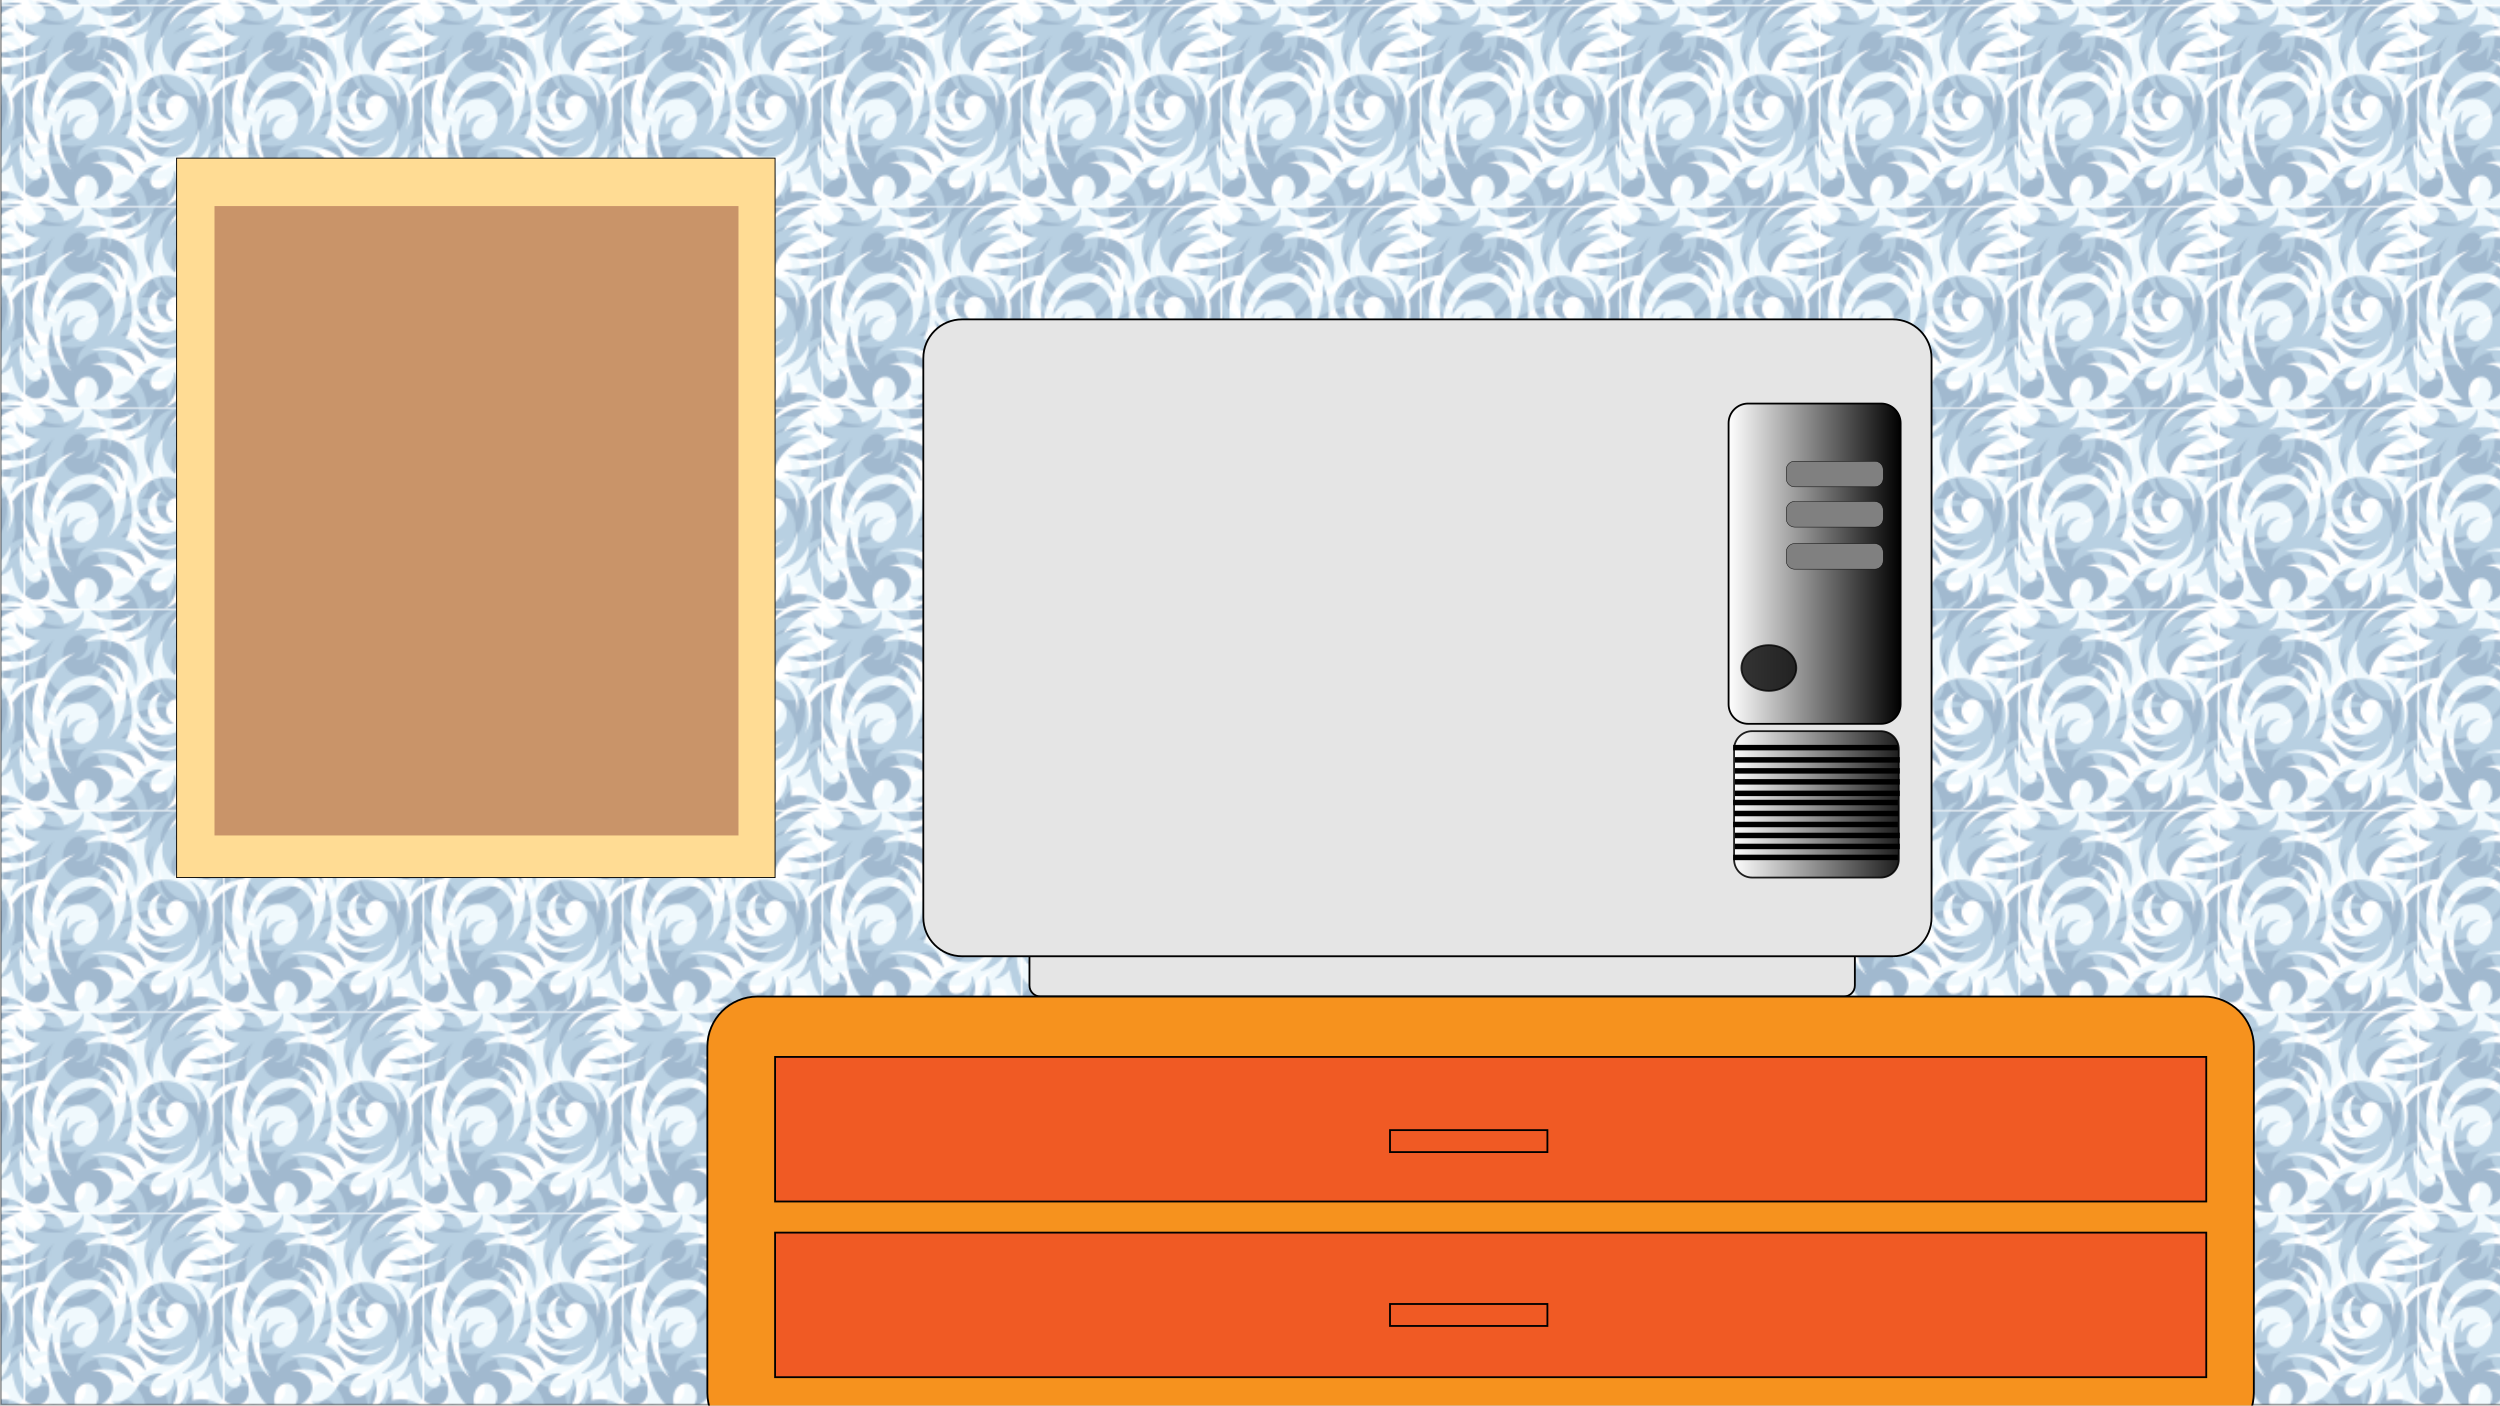 <?xml version="1.0" encoding="UTF-8"?><svg id="Layer_1" xmlns="http://www.w3.org/2000/svg" width="1366" height="768" xmlns:xlink="http://www.w3.org/1999/xlink" viewBox="0 0 1366 768"><defs><style>.cls-1,.cls-2{fill:none;}.cls-3{fill:url(#linear-gradient-2);opacity:.87;}.cls-3,.cls-4,.cls-5,.cls-6,.cls-7,.cls-8,.cls-9,.cls-2,.cls-10,.cls-11,.cls-12{stroke:#000;stroke-miterlimit:10;}.cls-3,.cls-13,.cls-14,.cls-10,.cls-12{isolation:isolate;}.cls-15{fill:#00427e;}.cls-5{fill:#ffdc94;stroke-width:.5px;}.cls-6{fill:gray;stroke-width:.25px;}.cls-13{fill:#a5654e;opacity:.6;}.cls-14{fill:#9cdbf8;opacity:.4;}.cls-7{fill:#f05a24;}.cls-8{fill:#f6921e;}.cls-9{fill:#e5e5e5;}.cls-10{opacity:.78;}.cls-11{fill:url(#linear-gradient);}.cls-12{fill:url(#SVGID_1_);opacity:.37;}</style><pattern id="SVGID_1_" x="0" y="0" width="108.3" height="109.6" patternTransform="translate(-95.2 -107.5) scale(1 -1)" patternUnits="userSpaceOnUse" viewBox="0 0 108.3 109.6"><g><rect class="cls-1" width="108.3" height="109.6"/><g><rect class="cls-1" x="0" width="108.3" height="109.6"/><g><rect class="cls-1" x="0" width="108.3" height="109.6"/><g><rect class="cls-1" x="0" width="108.3" height="109.6"/><g><path class="cls-15" d="M87.4-34.8c0,.1,.1,.2,.2,.2,12.9,.1,24.8,3.3,34,11.5-8-5.6-22.9-7.5-31.5-3.6-.1,0-.2,.2-.1,.3,0,.1,.1,.2,.3,.2,10.7-.3,19.3,3,26,9-6.9,.4-12.6,4.7-12.6,9.8,0,.1,.1,.2,.2,.2s.2,0,.3-.1c1.1-2.5,4.7-3.8,8.6-2.9,4.2,1,7,4.2,6.3,7.2-.5,2-2.4,3.4-5,3.8-.1,0-.2,.1-.2,.3,0,.1,.1,.2,.2,.2,1.1,.1,2.2,.1,3.3,0,6.5-.6,11.5-4.6,11.9-9.2,4.7,.5,8.9,3.2,10.4,6.8,0,.1,.2,.2,.3,.2s.2-.1,.2-.2c.4-4.8-1.3-7.8-5-10.9,5.4,2.1,11.4,2.2,17.3-.5,.1,0,.2-.2,.1-.3,0-.1-.1-.2-.2-.2-4.9-.2-8.4-1.8-11.7-5.1,18.3,5.1,33.1-6.2,28-23.1,0-.1-.1-.2-.3-.2-.1,0-.2,.1-.2,.2-.9,9.7-7.7,16.1-17.9,17.1,5.4-2.1,11-7,11.6-15.5,0-.1-.1-.2-.2-.3-.1,0-.2,0-.3,.1-2.8,6.2-8.3,9.3-14.2,9.8,6.3-2.6,10.4-8.6,11.6-16.4,0-.1-.1-.2-.2-.3-.1,0-.2,0-.3,.1-3.9,7.6-12.2,12.8-22.4,8.8-10.6-4.1-15.3-16.4-16.3-25,0-.1-.1-.2-.2-.2s-.2,.1-.3,.2c-3.7,15.7,3.6,31.9,16.6,38.8-7.1-2-13.4-6.3-17-13.4-8.3-1-14-3.9-16.9-9.2-.1-.1-.2-.2-.3-.1-.1,0-.2,.1-.2,.3,.2,2.1,.9,6.3,4.1,8.3-7,0-12.5,.9-17.8,3-.1,.1-.2,.2-.2,.3h0Zm29.5-53.4c-.1,.1-.2,.1-.3,0s-.1-.2,0-.3c1.6-2.8,.1-6.8-3.1-6.8-5.7,0-8.5,10.8-7.6,20.6,2.2-5.8,4-8.1,7.3-10.8,.1-.1,.2-.1,.3,0s.1,.2,.1,.3c-4.9,9.1-5.9,16.1-5.9,24.1,1.5-6,3.2-9.3,8.1-14.4,.1-.1,.2-.1,.3,0s.1,.2,.1,.3c-5.3,11.6-4.9,24.4-.9,34.3,0,.1,0,.2-.1,.3-.1,.1-.2,.1-.3,0-5.2-2.6-8.3-4.2-12.8-10.4,1.4-7.4,.2-11-3.2-17.2,3.9,9.9,1.8,23.9-8.2,29.6-.1,.1-.2,0-.3-.1s-.1-.2,0-.3c3.8-4,6.5-10.6,4.2-17.9,1.5,10.4-7.6,19.1-17.8,19.1-9.6,0-16.2-7.5-15.6-14.9,.5-7.4,5.4-11,9.7-12.5,.1,0,.2,0,.3,.1s0,.2,0,.3c-5.6,5.7-6.4,16.5,3.6,19.8-5.9-5.1-3.7-16.8,5.7-17.7,.1,0,.2,.1,.3,.2,0,.1,0,.2-.1,.3-2,1.3-3.7,3.8-3.7,6.6,0,4.7,3.4,6.5,5.7,6.5,3.4,0,6.3-3.3,6.3-8.2,0-5.8-5.3-10.7-12-11.4-6.6-.7-12.8,2.2-15.8,6.5-.1,.1-.2,.1-.3,.1-.1-.1-.2-.2-.1-.3,3-11.7,16.8-16.9,26.9-9.5-6.6-7.5-17-7.6-25.7,.1-.1,.1-.2,.1-.3,0-.1-.1-.1-.2-.1-.3,2.7-5.4,9.3-11.8,18.6-10.9,8.6,.9,13.5,9,14.5,15.7,.6-8.5-1.4-14.5-8.8-20.1-.1-.1-.1-.2-.1-.3,.1-.1,.2-.2,.3-.1,6.8,2,12.2,5.4,15,12.5,0-6.2-2.1-12.4-7.5-16.5-.1-.1-.1-.2-.1-.3s.2-.2,.3-.1c3.5,1,6.2,2.5,8.1,5.2,1.3-11.1,6.5-17.7,12.5-17.7,4.1,0,7.2,3,7.2,7.9,.1,2.4-1.4,6.4-4.7,8.6h0ZM216.1,3.4c-3.2,3.9-9.5,5.4-16.4,4,.5,4.3-.3,8.8-1.6,11.5-.1,.1-.2,.2-.3,.1-.1,0-.2-.1-.2-.3,.4-8.8-4.6-15.8-13.4-18.9,6.9,4.8,8.9,14.2,5.6,19.1-.1,.1-.2,.1-.3,.1s-.2-.2-.2-.3c.4-2.1-.6-4.7-2.7-6.7-2.9-2.8-6.8-3.5-8.8-1.4-2,2-1.2,5.9,1.7,8.8,1.1,1,2.3,1.8,3.4,2.2,.1,0,.2,.2,.2,.3s-.1,.2-.2,.2c-6.4,.6-10.8-3.3-13.5-7.9-2.8-4.7-7.6-8.4-13.2-7.7-.1,0-.2-.1-.3-.2,0-.1,0-.2,.1-.3,2.8-1.7,5.9-2.4,9.9-1.1-5.8-4.9-14-7.7-21.8-5.2-.1,0-.2,0-.3-.1s-.1-.2,0-.3c5.9-6.6,17.7-6.7,25.1-1.4-3-4.3-7.1-7.5-14.3-8.5-.1,0-.2-.1-.2-.2s.1-.2,.2-.3c8.3-3.1,16.6,0,23.4,8.2-3-6.4-7.9-11.5-14.8-14-.1,0-.2-.2-.2-.3s.1-.2,.2-.2c3.9-.1,7.5,.9,12.3,3.6-3.5-5.7-2.7-15.6,2.4-22.3,.1-.1,.2-.1,.3-.1s.2,.2,.1,.3c-1.2,7.2,1.3,15.3,5.6,19.6-2.2-7.6,0-14.6,5.9-19.6,.1-.1,.2-.1,.3,0,.1,0,.1,.1,.2,.2,1.2,9.4,11.8,19,20.6,19.8,.1,0,.2,.1,.2,.2s-.1,.2-.2,.3c-4.3,1-8.7,.5-12.4-1,2.7,2.9,5.9,5.1,9.6,6.2,.1,0,.2,.2,.2,.3s-.1,.2-.2,.2c-4.5,.3-8.9-1-12.7-3.5,4.4,6.6,11,11.5,19.4,13.5,.1,0,.2,.1,.2,.3,0,.1-.1,.2-.2,.2-11.9,1.3-21.7-3.3-28.2-11.9,1.6,4.9,6.4,9.8,12.9,12.6,5.8,2.5,11.9,2.9,16.4,1.5,.1,0,.2,0,.3,.1,0,.1,0,.2-.1,.3h0Zm-52.9-75.6c4.8,10.5,4.5,18.7,.6,29.1,0,.1-.2,.2-.3,.2s-.2-.1-.2-.3c.6-12.6-2.8-21.7-10.3-27.8,8.2,9.9,4.4,29.6-8.8,29.6-9.6,0-17.5-8-19.5-17.5,0-.1,0-.2,.2-.3,.1,0,.2,0,.3,.1,2.8,4.8,7.4,7.9,12.5,7.9,8.1,0,10.5-6.5,10.5-11,0-6.2-4.9-11.3-8.7-11.3-3.4,0-5,2.8-5,4.9,0,3.9,3,7.2,6.4,8.2,.1,0,.2,.2,.2,.3s-.1,.2-.2,.2c-4.1,0-7.6-1.9-9.6-5.6-.3,2.9-.3,4.7,.6,7.7,0,.1,0,.2-.1,.3s-.2,0-.3-.1c-7.4-9.4-3.8-25.6,2-32.4-5.5,4-10.4,12.6-10.3,24.4,0,.1-.1,.2-.2,.2s-.2,0-.3-.2c-4.1-10.3-1.9-29.2,9.3-39.9-2.9-.4-5.9-.3-9.1,.7-.1,0-.2,0-.3-.1s0-.2,.1-.3c4.1-3.5,9.8-4.5,15.3-4.5-4.7,5.5-3.1,16.6,4.4,16.6,5.3,0,7.8-8.3,3.6-12.8-.1-.1-.1-.2,0-.3s.2-.1,.3-.1c4.8,1.7,9.9,5.8,9.9,11s-4.8,9.4-11.8,9.1c8.8,2.5,18.1-.3,22.9-6.3,.1-.1,.2-.1,.3-.1,.1,.1,.2,.2,.1,.3-2.8,10.7-12,15.2-23.4,13.7,9.3,3.8,23.2,.5,29.4-7.3,.1-.1,.2-.1,.3-.1,.1,.1,.2,.2,.1,.3-1.6,6.6-5.1,11.6-10.9,13.5h0Z"/><path class="cls-14" d="M189.6-52.9c0-.1-.1-.2-.2-.2-12.9-.1-24.8-3.3-34-11.5,8,5.6,22.9,7.5,31.5,3.6,.1-.1,.2-.2,.1-.3,0-.1-.1-.2-.3-.2-10.7,.3-19.3-3-26-9,6.9-.4,12.6-4.7,12.6-9.8,0-.1-.1-.2-.2-.2s-.2,0-.3,.1c-1.1,2.5-4.7,3.8-8.6,2.9-4.2-1-7-4.2-6.3-7.2,.5-2,2.4-3.4,5-3.8,.1,0,.2-.1,.2-.3,0-.1-.1-.2-.2-.2-1.1-.1-2.2-.1-3.3,0-6.5,.6-11.5,4.6-11.9,9.2-4.7-.5-8.9-3.2-10.4-6.8,0-.1-.2-.2-.3-.2s-.2,.1-.2,.2c-.4,4.8,1.3,7.8,5,10.9-5.4-2.1-11.4-2.2-17.3,.5-.1,.1-.2,.2-.1,.3,0,.1,.1,.2,.2,.2,4.9,.2,8.4,1.8,11.7,5.1-18.3-5.1-33.1,6.2-28,23.1,0,.1,.1,.2,.3,.2s.2-.1,.2-.2c.9-9.7,7.7-16.1,17.9-17.1-5.4,2.1-11,7-11.6,15.5,0,.1,.1,.2,.2,.3,.1,0,.2,0,.3-.1,2.8-6.2,8.3-9.3,14.2-9.8-6.3,2.6-10.4,8.6-11.6,16.4,0,.1,.1,.2,.2,.3,.1,0,.2,0,.3-.1,3.9-7.6,12.2-12.8,22.4-8.8,10.6,4.1,15.3,16.4,16.3,25,0,.1,.1,.2,.2,.2s.2-.1,.3-.2c3.7-15.7-3.6-31.9-16.6-38.8,7.1,2,13.4,6.3,17,13.4,8.3,1,14,3.9,16.9,9.2,.1,.1,.2,.2,.3,.1,.1,0,.2-.1,.2-.3-.2-2.1-.9-6.3-4.1-8.3,7,0,12.5-.9,17.8-3,.2-.1,.2-.2,.2-.3ZM160.1,.6c.1-.1,.2-.1,.3,0s.1,.2,0,.3c-1.6,2.8-.1,6.8,3.1,6.8,5.7,0,8.5-10.8,7.6-20.6-2.2,5.8-4,8.1-7.3,10.8-.1,.1-.2,.1-.3,0s-.1-.2-.1-.3c4.9-9.1,5.9-16.1,5.9-24.1-1.5,6-3.2,9.3-8.1,14.4-.1,.1-.2,.1-.3,0s-.1-.2-.1-.3c5.3-11.6,4.9-24.4,.9-34.3,0-.1,0-.2,.1-.3s.2-.1,.3,0c5.2,2.6,8.3,4.2,12.8,10.4-1.4,7.4-.2,11,3.2,17.2-3.9-9.9-1.8-23.9,8.2-29.6,.1-.1,.2,0,.3,.1s.1,.2,0,.3c-3.8,4-6.5,10.6-4.2,17.9-1.5-10.4,7.6-19.1,17.8-19.1,9.6,0,16.2,7.5,15.6,14.9-.5,7.4-5.4,11-9.7,12.5-.1,0-.2,0-.3-.1s-.1-.2,0-.3c5.6-5.7,6.4-16.5-3.6-19.8,5.9,5.1,3.7,16.8-5.7,17.7-.1,0-.2-.1-.3-.2,0-.1,0-.2,.1-.3,2-1.3,3.7-3.8,3.7-6.6,0-4.7-3.4-6.5-5.7-6.5-3.4,0-6.3,3.3-6.3,8.2,0,5.8,5.3,10.7,12,11.4,6.6,.7,12.8-2.2,15.8-6.5,.1-.1,.2-.1,.3-.1,.1,.1,.2,.2,.1,.3-3,11.7-16.8,16.9-26.9,9.5,6.6,7.5,17,7.6,25.7-.1,.1-.1,.2-.1,.3,0,.1,.1,.1,.2,.1,.3-2.7,5.4-9.3,11.8-18.6,10.9-8.6-.9-13.5-9-14.5-15.7-.6,8.5,1.4,14.5,8.8,20.1,.1,.1,.1,.2,.1,.3-.1,.1-.2,.2-.3,.1-6.8-2-12.2-5.4-15-12.5,0,6.2,2.1,12.4,7.5,16.5,.1,.1,.1,.2,.1,.3-.1,.1-.2,.2-.3,.1-3.5-1-6.2-2.5-8.1-5.2-1.3,11.1-6.5,17.7-12.5,17.7-4.1,0-7.2-3-7.2-7.9-.1-2.4,1.4-6.4,4.7-8.6h0ZM60.9-91c3.2-3.9,9.5-5.4,16.4-4-.5-4.3,.3-8.8,1.6-11.5,.1-.1,.2-.2,.3-.1s.2,.1,.2,.3c-.4,8.8,4.6,15.8,13.4,18.9-6.9-4.8-8.9-14.2-5.6-19.1,.1-.1,.2-.1,.3-.1s.2,.2,.2,.3c-.4,2.1,.6,4.7,2.7,6.7,2.9,2.8,6.8,3.5,8.8,1.4,2-2,1.2-5.9-1.7-8.8-1.1-1-2.3-1.8-3.4-2.2-.1,0-.2-.2-.2-.3s.1-.2,.2-.2c6.4-.6,10.8,3.3,13.5,7.9,2.8,4.7,7.6,8.4,13.2,7.7,.1,0,.2,.1,.3,.2,0,.1,0,.2-.1,.3-2.8,1.7-5.9,2.4-9.9,1.1,5.8,4.9,14,7.7,21.8,5.2,.1,0,.2,0,.3,.1s.1,.2,0,.3c-5.9,6.6-17.7,6.7-25.1,1.4,3,4.3,7.1,7.5,14.3,8.5,.1,0,.2,.1,.2,.2s-.1,.2-.2,.3c-8.3,3.1-16.6,0-23.4-8.2,3,6.4,7.9,11.5,14.8,14,.1,0,.2,.2,.2,.3s-.1,.2-.2,.2c-3.9,.1-7.5-.9-12.3-3.6,3.5,5.7,2.7,15.6-2.4,22.3-.1,.1-.2,.1-.3,.1s-.2-.2-.1-.3c1.2-7.2-1.3-15.3-5.6-19.6,2.2,7.6,0,14.6-5.9,19.6-.1,.1-.2,.1-.3,0-.1,0-.1-.1-.2-.2-1.2-9.4-11.8-19-20.6-19.8-.1,0-.2-.1-.2-.2s.1-.2,.2-.3c4.3-1,8.7-.5,12.4,1-2.7-2.9-5.9-5.1-9.6-6.2-.1,0-.2-.2-.2-.3s.1-.2,.2-.2c4.5-.3,8.9,1,12.7,3.5-4.4-6.6-11-11.5-19.4-13.5-.1,0-.2-.1-.2-.3,0-.1,.1-.2,.2-.2,11.9-1.3,21.7,3.3,28.2,11.9-1.6-4.9-6.4-9.8-12.9-12.6-5.8-2.5-11.8-2.9-16.4-1.5-.1,0-.2,0-.3-.1,0-.1,0-.3,.1-.3h0ZM113.8-15.5c-4.8-10.5-4.5-18.7-.6-29.1,0-.1,.2-.2,.3-.2s.2,.1,.2,.3c-.6,12.6,2.8,21.7,10.3,27.8-8.2-9.9-4.4-29.6,8.8-29.6,9.6,0,17.5,8,19.5,17.5,0,.1,0,.2-.2,.3-.1,0-.2,0-.3-.1-2.8-4.8-7.4-7.9-12.5-7.9-8.1,0-10.5,6.5-10.5,11,0,6.2,4.9,11.3,8.7,11.3,3.4,0,5-2.8,5-4.9,0-3.9-3-7.2-6.4-8.2-.1,0-.2-.2-.2-.3s.1-.2,.2-.2c4.1,0,7.6,1.9,9.6,5.6,.3-2.9,.3-4.7-.6-7.7,0-.1,0-.2,.1-.3s.2,0,.3,.1c7.4,9.4,3.8,25.6-2,32.4,5.5-4,10.4-12.6,10.3-24.4,0-.1,.1-.2,.2-.2s.2,0,.3,.2c4.1,10.3,1.9,29.2-9.3,39.9,2.9,.4,5.9,.3,9.1-.7,.1,0,.2,0,.3,.1s0,.2-.1,.3c-4.1,3.5-9.8,4.5-15.3,4.5,4.7-5.5,3.1-16.6-4.4-16.6-5.3,0-7.8,8.3-3.6,12.8,.1,.1,.1,.2,0,.3s-.2,.1-.3,.1c-4.8-1.7-9.9-5.8-9.9-11s4.8-9.4,11.8-9.1c-8.8-2.5-18.1,.3-22.9,6.3-.1,.1-.2,.1-.3,.1-.1-.1-.2-.2-.1-.3,2.8-10.7,12-15.2,23.4-13.7-9.3-3.8-23.2-.5-29.4,7.3-.1,.1-.2,.1-.3,.1s-.2-.2-.1-.3c1.7-6.6,5.2-11.5,10.9-13.5Z"/></g><g><path class="cls-15" d="M-20.9-34.8c0,.1,.1,.2,.2,.2,12.9,.1,24.8,3.3,34,11.5-8-5.6-22.9-7.5-31.5-3.6-.1,0-.2,.2-.1,.3,0,.1,.1,.2,.3,.2,10.7-.3,19.3,3,26,9-6.9,.4-12.6,4.7-12.6,9.8,0,.1,.1,.2,.2,.2s.2,0,.3-.1c1.1-2.5,4.7-3.8,8.6-2.9,4.2,1,7,4.2,6.3,7.2C10.3-1,8.4,.4,5.8,.8c-.1,0-.2,.1-.2,.3,0,.1,.1,.2,.2,.2,1.1,.1,2.2,.1,3.3,0,6.5-.6,11.5-4.6,11.9-9.2,4.7,.5,8.9,3.2,10.4,6.8,0,.1,.2,.2,.3,.2s.2-.1,.2-.2c.4-4.8-1.3-7.8-5-10.9,5.4,2.1,11.4,2.2,17.3-.5,.1,0,.2-.2,.1-.3,0-.1-.1-.2-.2-.2-4.9-.2-8.4-1.8-11.7-5.1,18.3,5.1,33.1-6.2,28-23.1,0-.1-.1-.2-.3-.2-.1,0-.2,.1-.2,.2-.9,9.7-7.7,16.1-17.9,17.1,5.4-2.1,11-7,11.6-15.5,0-.1-.1-.2-.2-.3-.1,0-.2,0-.3,.1-2.8,6.2-8.3,9.3-14.2,9.8,6.3-2.6,10.4-8.6,11.6-16.4,0-.1-.1-.2-.2-.3-.1,0-.2,0-.3,.1-3.9,7.6-12.2,12.8-22.4,8.8-10.7-3.9-15.4-16.2-16.4-24.9,0-.1-.1-.2-.2-.2s-.2,.1-.3,.2c-3.7,15.7,3.6,31.9,16.6,38.8-7.1-2-13.4-6.3-17-13.4-8.3-1-14-3.9-16.9-9.2-.1-.1-.2-.2-.3-.1-.1,0-.2,.1-.2,.3,.2,2.1,.9,6.3,4.1,8.3-7,0-12.5,.9-17.8,3-.1,0-.1,.1-.1,.2ZM8.6-88.2c-.1,.1-.2,.1-.3,0s-.1-.2,0-.3c1.6-2.8,.1-6.8-3.1-6.8-5.7,0-8.5,10.8-7.6,20.6,2.2-5.8,4-8.1,7.3-10.8,.1-.1,.2-.1,.3,0s.1,.2,.1,.3C.5-76.2-.6-69.2-.6-61.2c1.5-6,3.2-9.3,8.1-14.4,.1-.1,.2-.1,.3,0s.1,.2,.1,.3c-5.3,11.6-4.9,24.4-.9,34.3,0,.1,0,.2-.1,.3-.1,.1-.2,.1-.3,0-5.2-2.6-8.3-4.2-12.8-10.4,1.4-7.4,.2-11-3.2-17.2,3.9,9.9,1.8,23.9-8.2,29.6-.1,.1-.2,0-.3-.1-.1-.1-.1-.2,0-.3,3.8-4,6.5-10.6,4.2-17.9,1.5,10.4-7.6,19.1-17.8,19.1-9.6,0-16.2-7.5-15.6-14.9,.5-7.4,5.4-11,9.7-12.5,.1,0,.2,0,.3,.1s0,.2,0,.3c-5.6,5.7-6.4,16.5,3.6,19.8-5.9-5.1-3.7-16.8,5.7-17.7,.1,0,.2,.1,.3,.2,0,.1,0,.2-.1,.3-2,1.3-3.7,3.8-3.7,6.6,0,4.7,3.4,6.5,5.7,6.5,3.4,0,6.3-3.3,6.3-8.2,0-5.8-5.3-10.7-12-11.4-6.7-.9-12.9,2-15.8,6.3-.1,.1-.2,.1-.3,.1-.2,0-.2-.2-.2-.3,3-11.7,16.8-16.9,26.9-9.5-6.6-7.5-17-7.6-25.7,.1-.1,.1-.2,.1-.3,0s-.1-.2-.1-.3c2.7-5.4,9.3-11.8,18.6-10.9,8.6,.9,13.5,9,14.5,15.7,.6-8.5-1.4-14.5-8.8-20.1-.1-.1-.1-.2-.1-.3,.1-.1,.2-.2,.3-.1,6.8,2,12.2,5.4,15,12.5,0-6.2-2.1-12.4-7.5-16.5-.1-.1-.1-.2-.1-.3,.1-.1,.2-.2,.3-.1,3.5,1,6.2,2.5,8.1,5.2C-5.2-98.4,0-105,6-105c4.1,0,7.2,3,7.2,7.9,.2,2.7-1.3,6.7-4.6,8.9ZM107.8,3.4c-3.2,3.9-9.5,5.4-16.4,4,.5,4.3-.3,8.8-1.6,11.5-.1,.1-.2,.2-.3,.1-.1,0-.2-.1-.2-.3,.4-8.8-4.6-15.8-13.4-18.9,6.9,4.8,8.9,14.2,5.6,19.1-.1,.1-.2,.1-.3,.1s-.2-.2-.2-.3c.4-2.1-.6-4.7-2.7-6.7-2.9-2.8-6.8-3.5-8.8-1.4-2,2-1.2,5.9,1.7,8.8,1.1,1,2.3,1.8,3.4,2.2,.1,0,.2,.2,.2,.3s-.1,.2-.2,.2c-6.4,.6-10.8-3.3-13.5-7.9-2.8-4.7-7.6-8.4-13.2-7.7-.1,0-.2-.1-.3-.2,0-.1,0-.2,.1-.3,2.8-1.7,5.9-2.4,9.9-1.1C51.8,0,43.6-2.8,35.8-.3c-.1,0-.2,0-.3-.1-.1-.1-.1-.2,0-.3,5.9-6.6,17.7-6.7,25.1-1.4-3-4.3-7.1-7.5-14.3-8.5-.1,0-.2-.1-.2-.2s.1-.2,.2-.3c8.3-3.1,16.6,0,23.4,8.2-3-6.4-7.9-11.5-14.8-14-.1,0-.2-.2-.2-.3s.1-.2,.2-.2c3.9-.1,7.5,.9,12.3,3.6-3.5-5.7-2.7-15.6,2.4-22.3,.1-.1,.2-.1,.3-.1s.2,.2,.1,.3c-1.2,7.2,1.3,15.3,5.6,19.6-2.2-7.6,0-14.6,5.9-19.6,.1-.1,.2-.1,.3,0,.1,0,.1,.1,.2,.2,1.2,9.4,11.8,19,20.6,19.8,.1,0,.2,.1,.2,.2s-.1,.2-.2,.3c-4.3,1-8.7,.5-12.4-1,2.7,2.9,5.9,5.1,9.6,6.2,.1,0,.2,.2,.2,.3s-.1,.2-.2,.2c-4.5,.3-8.9-1-12.7-3.5,4.4,6.6,11,11.5,19.4,13.5,.1,0,.2,.1,.2,.3,0,.1-.1,.2-.2,.2-11.9,1.3-21.7-3.3-28.2-11.9,1.6,4.9,6.4,9.8,12.9,12.6,5.8,2.5,11.8,2.9,16.4,1.5,.1,0,.2,0,.3,.1,0,.1,0,.2-.1,.3ZM54.9-72.2c4.8,10.5,4.5,18.7,.6,29.1,0,.1-.2,.2-.3,.2s-.2-.1-.2-.3c.6-12.6-2.8-21.7-10.3-27.8,8.2,9.9,4.4,29.6-8.8,29.6-9.6,0-17.5-8-19.5-17.5,0-.1,0-.2,.2-.3,.1,0,.2,0,.3,.1,2.8,4.8,7.4,7.9,12.5,7.9,8.1,0,10.5-6.5,10.5-11,0-6.2-4.9-11.3-8.7-11.3-3.4,0-5,2.8-5,4.9,0,3.9,3,7.2,6.4,8.2,.1,0,.2,.2,.2,.3s-.1,.2-.2,.2c-4.1,0-7.6-1.9-9.6-5.6-.3,2.9-.3,4.7,.6,7.7,0,.1,0,.2-.1,.3s-.2,0-.3-.1c-7.4-9.4-3.8-25.6,2-32.4-5.5,4-10.4,12.6-10.3,24.4,0,.1-.1,.2-.2,.2s-.2,0-.3-.2c-4.1-10.3-1.9-29.2,9.3-39.9-2.9-.4-5.9-.3-9.1,.7-.1,0-.2,0-.3-.1s0-.2,.1-.3c3.8-3.4,9.5-4.5,15-4.5-4.7,5.5-3.1,16.6,4.4,16.6,5.3,0,7.8-8.3,3.6-12.8-.1-.1-.1-.2,0-.3s.2-.1,.3-.1c4.8,1.7,9.9,5.8,9.9,11s-4.8,9.4-11.8,9.1c8.8,2.5,18.1-.3,22.9-6.3,.1-.1,.2-.1,.3-.1,.1,.1,.2,.2,.1,.3-2.8,10.7-12,15.2-23.4,13.7,9.3,3.8,23.2,.5,29.4-7.3,.1-.1,.2-.1,.3-.1,.1,.1,.2,.2,.1,.3-1.3,6.6-4.8,11.6-10.6,13.5h0Z"/><path class="cls-14" d="M81.3-52.9c0-.1-.1-.2-.2-.2-12.9-.1-24.8-3.3-34-11.5,8,5.6,22.9,7.5,31.5,3.6,.1-.1,.2-.2,.1-.3,0-.1-.1-.2-.3-.2-10.7,.3-19.3-3-26-9,6.9-.4,12.6-4.7,12.6-9.8,0-.1-.1-.2-.2-.2s-.2,0-.3,.1c-1.1,2.5-4.7,3.8-8.6,2.9-4.2-1-7-4.2-6.3-7.2,.5-2,2.4-3.4,5-3.8,.1,0,.2-.1,.2-.3,0-.1-.1-.2-.2-.2-1.1-.1-2.2-.1-3.3,0-6.5,.6-11.5,4.6-11.9,9.2-4.7-.5-8.9-3.2-10.4-6.8,0-.1-.2-.2-.3-.2s-.2,.1-.2,.2c-.4,4.8,1.3,7.8,5,10.9-5.4-2.1-11.4-2.2-17.3,.5-.1,.1-.2,.2-.1,.3,0,.1,.1,.2,.2,.2,4.9,.2,8.4,1.8,11.7,5.1C9.7-74.7-5.1-63.4,0-46.5c0,.1,.1,.2,.3,.2,.1,0,.2-.1,.2-.2,1-9.8,7.8-16.2,17.9-17.1-5.4,2.1-11,7-11.6,15.5,0,.1,.1,.2,.2,.3,.1,0,.2,0,.3-.1,2.8-6.2,8.3-9.3,14.2-9.8-6.3,2.6-10.4,8.6-11.6,16.4,0,.1,.1,.2,.2,.3,.1,0,.2,0,.3-.1,3.9-7.6,12.2-12.8,22.4-8.8,10.6,4.1,15.3,16.4,16.3,25,0,.1,.1,.2,.2,.2s.2-.1,.3-.2c3.7-15.7-3.6-31.9-16.6-38.8,7.1,2,13.4,6.3,17,13.4,8.3,1,14,3.9,16.9,9.2,.1,.1,.2,.2,.3,.1,.1,0,.2-.1,.2-.3-.2-2.1-.9-6.3-4.1-8.3,7,0,12.5-.9,17.8-3,.1-.1,.2-.2,.2-.3ZM51.8,.6c.1-.1,.2-.1,.3,0,.1,.1,.1,.2,0,.3-1.6,2.8-.1,6.8,3.1,6.8,5.7,0,8.5-10.8,7.6-20.6-2.2,5.8-4,8.1-7.3,10.8-.1,.1-.2,.1-.3,0-.1-.1-.1-.2-.1-.3,4.9-9.1,5.9-16.1,5.9-24.1-1.5,6-3.2,9.3-8.1,14.4-.1,.1-.2,.1-.3,0s-.1-.2-.1-.3c5.3-11.6,4.9-24.4,.9-34.3,0-.1,0-.2,.1-.3s.2-.1,.3,0c5.2,2.6,8.3,4.2,12.8,10.4-1.4,7.4-.2,11,3.2,17.2-3.9-9.9-1.8-23.9,8.2-29.6,.1-.1,.2,0,.3,.1,.1,.1,.1,.2,0,.3-3.8,4-6.5,10.6-4.2,17.9-1.5-10.4,7.6-19.1,17.8-19.1,9.6,0,16.2,7.5,15.6,14.9-.5,7.4-5.4,11-9.7,12.5-.1,0-.2,0-.3-.1s-.1-.2,0-.3c5.6-5.7,6.4-16.5-3.6-19.8,5.9,5.1,3.7,16.8-5.7,17.7-.1,0-.2-.1-.3-.2,0-.1,0-.2,.1-.3,2-1.3,3.7-3.8,3.7-6.6,0-4.7-3.4-6.5-5.7-6.5-3.4,0-6.3,3.3-6.3,8.2,0,5.8,5.3,10.7,12,11.4,6.6,.7,12.8-2.2,15.8-6.5,.1-.1,.2-.1,.3-.1,.1,.1,.2,.2,.1,.3-3,11.7-16.8,16.9-26.9,9.5,6.6,7.5,17,7.6,25.7-.1,.1-.1,.2-.1,.3,0s.1,.2,.1,.3c-2.7,5.4-9.3,11.8-18.6,10.9-8.6-.9-13.5-9-14.5-15.7-.6,8.5,1.4,14.5,8.8,20.1,.1,.1,.1,.2,.1,.3-.1,.1-.2,.2-.3,.1-6.8-2-12.2-5.4-15-12.5,0,6.2,2.1,12.4,7.5,16.5,.1,.1,.1,.2,.1,.3-.1,.1-.2,.2-.3,.1-3.5-1-6.2-2.5-8.1-5.2-1.3,11.1-6.5,17.7-12.5,17.7-4.1,0-7.2-3-7.2-7.9-.1-2.4,1.4-6.4,4.7-8.6h0ZM-47.4-91c3.2-3.9,9.5-5.4,16.4-4-.5-4.3,.3-8.8,1.6-11.5,.1-.1,.2-.2,.3-.2s.2,.1,.2,.3c-.4,8.8,4.6,15.8,13.4,18.9-6.9-4.7-8.9-14.2-5.6-19,.1-.1,.2-.1,.3-.1s.2,.2,.2,.3c-.4,2.1,.6,4.7,2.7,6.7,2.9,2.8,6.8,3.5,8.8,1.4,2-2,1.2-5.9-1.7-8.8-1.1-1-2.3-1.8-3.4-2.2-.1,0-.2-.2-.2-.3s.1-.2,.2-.2c6.4-.6,10.8,3.3,13.5,7.9,2.8,4.7,7.6,8.4,13.2,7.7,.1,0,.2,.1,.3,.2,0,.1,0,.2-.1,.3-2.8,1.7-5.9,2.4-9.9,1.1,5.8,4.9,14,7.7,21.8,5.2,.1,0,.2,0,.3,.1s.1,.2,0,.3c-5.9,6.6-17.7,6.7-25.1,1.4,3,4.3,7.1,7.5,14.3,8.5,.1,0,.2,.1,.2,.2s-.1,.2-.2,.3c-8.3,3.1-16.6,0-23.4-8.2,3,6.4,7.9,11.5,14.8,14,.1,0,.2,.2,.2,.3s-.1,.2-.2,.2c-3.9,.1-7.5-.9-12.3-3.6,3.5,5.7,2.7,15.6-2.4,22.3-.1,.1-.2,.1-.3,.1s-.2-.2-.1-.3c1.2-7.2-1.3-15.3-5.6-19.6,2.2,7.6,0,14.6-5.9,19.6-.1,.1-.2,.1-.3,0-.1,0-.1-.1-.2-.2-1.2-9.4-11.8-19-20.6-19.8-.1,0-.2-.1-.2-.2s.1-.2,.2-.3c4.3-1,8.7-.5,12.4,1-2.7-2.9-5.9-5.1-9.6-6.2-.1-.1-.2-.2-.2-.3s.1-.2,.2-.2c4.5-.3,8.9,1,12.7,3.5-4.4-6.6-11-11.5-19.4-13.5-.1,0-.2-.1-.2-.3,0-.1,.1-.2,.2-.2,11.9-1.3,21.7,3.3,28.2,11.9-1.6-4.9-6.4-9.8-12.9-12.6-5.8-2.6-11.8-3-16.4-1.5-.1,0-.2,0-.3-.1,0-.1,0-.3,.1-.3h0ZM5.5-15.5C.7-26,1-34.2,4.9-44.6c0-.1,.2-.2,.3-.2s.2,.1,.2,.3c-.6,12.6,2.8,21.7,10.3,27.8-8.2-9.9-4.4-29.6,8.8-29.6,9.6,0,17.5,8,19.5,17.5,0,.1,0,.2-.2,.3-.1,0-.2,0-.3-.1-2.8-4.8-7.4-7.9-12.5-7.9-8.1,0-10.5,6.5-10.5,11,0,6.2,4.9,11.3,8.7,11.3,3.4,0,5-2.8,5-4.9,0-3.9-3-7.2-6.4-8.2-.1,0-.2-.2-.2-.3s.1-.2,.2-.2c4.1,0,7.6,1.9,9.6,5.6,.3-2.9,.3-4.7-.6-7.7,0-.1,0-.2,.1-.3,.1-.1,.2,0,.3,.1,7.4,9.4,3.8,25.6-2,32.4,5.5-4,10.4-12.6,10.3-24.4,0-.1,.1-.2,.2-.2s.2,0,.3,.2c4.1,10.3,1.9,29.2-9.3,39.9,2.9,.4,5.9,.3,9.1-.7,.1,0,.2,0,.3,.1s0,.2-.1,.3c-4.1,3.5-9.8,4.5-15.3,4.5,4.7-5.5,3.1-16.6-4.4-16.6-5.3,0-7.8,8.3-3.6,12.8,.1,.1,.1,.2,0,.3s-.2,.1-.3,.1c-4.8-1.7-9.9-5.8-9.9-11S17.3-1.8,24.3-1.5C15.5-4,6.2-1.2,1.4,4.8c-.1,.1-.2,.1-.3,.1-.1-.1-.2-.2-.1-.3C3.8-6.1,13-10.6,24.4-9.1,15.1-12.9,1.2-9.6-5-1.8c-.1,.1-.2,.1-.3,.1s-.2-.2-.1-.3C-3.8-8.6-.3-13.5,5.5-15.5Z"/></g><g><path class="cls-15" d="M87.4,74.9c0,.1,.1,.2,.2,.2,12.9,.1,24.8,3.3,34,11.5-8-5.6-22.9-7.5-31.5-3.6-.1,0-.2,.2-.1,.3,0,.1,.1,.2,.3,.2,10.7-.3,19.3,3,26,9-6.9,.4-12.6,4.7-12.6,9.8,0,.1,.1,.2,.2,.2s.2,0,.3-.1c1.1-2.5,4.7-3.8,8.6-2.9,4.2,1,7,4.2,6.3,7.2-.5,2-2.4,3.4-5,3.8-.1,0-.2,.1-.2,.3,0,.1,.1,.2,.2,.2,1.1,.1,2.2,.1,3.3,0,6.5-.6,11.5-4.6,11.9-9.2,4.7,.5,8.9,3.2,10.4,6.8,0,.1,.2,.2,.3,.2s.2-.1,.2-.2c.4-4.8-1.3-7.8-5-10.9,5.4,2.1,11.4,2.2,17.3-.5,.1,0,.2-.2,.1-.3,0-.1-.1-.2-.2-.2-4.9-.2-8.4-1.8-11.7-5.1,18.3,5.1,33.1-6.2,28-23.1,0-.1-.1-.2-.3-.2-.1,0-.2,.1-.2,.2-.9,9.7-7.7,16.1-17.9,17.1,5.4-2.1,11-7,11.6-15.5,0-.1-.1-.2-.2-.3-.1,0-.2,0-.3,.1-2.8,6.2-8.3,9.3-14.2,9.8,6.3-2.6,10.4-8.6,11.6-16.4,0-.1-.1-.2-.2-.3-.1,0-.2,0-.3,.1-3.9,7.6-12.2,12.8-22.4,8.8-10.6-4.1-15.3-16.4-16.3-25,0-.1-.1-.2-.2-.2s-.2,.1-.3,.2c-3.7,15.7,3.6,31.9,16.6,38.8-7.1-2-13.4-6.3-17-13.4-8.3-1-14-3.9-16.9-9.2-.1-.1-.2-.2-.3-.1-.1,0-.2,.1-.2,.3,.2,2.1,.9,6.3,4.1,8.3-7,0-12.5,.9-17.8,3-.1,0-.2,.2-.2,.3h0Zm29.5-53.5c-.1,.1-.2,.1-.3,0s-.1-.2,0-.3c1.6-2.8,.1-6.8-3.1-6.8-5.7,0-8.5,10.8-7.6,20.6,2.2-5.8,4-8.1,7.3-10.8,.1-.1,.2-.1,.3,0s.1,.2,.1,.3c-4.9,9.1-5.9,16.1-5.9,24.1,1.5-6,3.2-9.3,8.1-14.4,.1-.1,.2-.1,.3,0s.1,.2,.1,.3c-5.3,11.6-4.9,24.4-.9,34.3,0,.1,0,.2-.1,.3s-.2,.1-.3,0c-5.2-2.6-8.3-4.2-12.8-10.4,1.4-7.4,.2-11-3.2-17.2,3.9,9.9,1.8,23.9-8.2,29.6-.1,.1-.2,0-.3-.1s-.1-.2,0-.3c3.8-4,6.5-10.6,4.2-17.9,1.5,10.4-7.6,19.1-17.8,19.1-9.6,0-16.2-7.5-15.6-14.9,.5-7.4,5.4-11,9.7-12.5,.1,0,.2,0,.3,.1,.1,.1,0,.2,0,.3-5.6,5.7-6.4,16.5,3.6,19.8-5.9-5.1-3.7-16.8,5.7-17.7,.1,0,.2,.1,.3,.2,0,.1,0,.2-.1,.3-2,1.3-3.7,3.8-3.7,6.6,0,4.7,3.4,6.5,5.7,6.5,3.4,0,6.3-3.3,6.3-8.2,0-5.8-5.3-10.7-12-11.4-6.6-.7-12.8,2.2-15.8,6.5-.1,.1-.2,.1-.3,.1-.1-.1-.2-.2-.1-.3,3-11.7,16.8-16.9,26.9-9.5-6.6-7.5-17-7.6-25.7,.1-.1,.1-.2,.1-.3,0-.1-.1-.1-.2-.1-.3,2.7-5.4,9.3-11.8,18.6-10.9,8.6,.9,13.5,9,14.5,15.7,.6-8.5-1.4-14.5-8.8-20.1-.1-.1-.1-.2-.1-.3,.1-.1,.2-.2,.3-.1,6.8,2,12.2,5.4,15,12.5,0-6.2-2.1-12.4-7.5-16.5-.1-.1-.1-.2-.1-.3s.2-.2,.3-.1c3.5,1,6.2,2.5,8.1,5.2,1.3-11.1,6.5-17.7,12.5-17.7,4.1,0,7.2,3,7.2,7.9,.1,2.4-1.4,6.4-4.7,8.6h0Zm99.2,91.6c-3.2,3.9-9.5,5.4-16.4,4,.5,4.3-.3,8.8-1.6,11.5-.1,.1-.2,.2-.3,.1-.1,0-.2-.1-.2-.3,.4-8.8-4.6-15.8-13.4-18.9,6.9,4.8,8.9,14.2,5.6,19.1-.1,.1-.2,.1-.3,.1s-.2-.2-.2-.3c.4-2.1-.6-4.7-2.7-6.7-2.9-2.8-6.8-3.5-8.8-1.4-2,2-1.2,5.9,1.7,8.8,1.1,1,2.3,1.8,3.4,2.2,.1,0,.2,.2,.2,.3s-.1,.2-.2,.2c-6.4,.6-10.8-3.3-13.5-7.9-2.8-4.7-7.6-8.4-13.2-7.7-.1,0-.2-.1-.3-.2,0-.1,0-.2,.1-.3,2.8-1.7,5.9-2.4,9.9-1.1-5.8-4.9-14-7.7-21.8-5.2-.1,0-.2,0-.3-.1s-.1-.2,0-.3c5.9-6.6,17.7-6.7,25.1-1.4-3-4.3-7.1-7.5-14.3-8.5-.1,0-.2-.1-.2-.2s.1-.2,.2-.3c8.3-3.1,16.6,0,23.4,8.2-3-6.4-7.9-11.5-14.8-14-.1,0-.2-.2-.2-.3s.1-.2,.2-.2c3.9-.1,7.5,.9,12.3,3.6-3.5-5.7-2.7-15.6,2.4-22.3,.1-.1,.2-.1,.3-.1s.2,.2,.1,.3c-1.2,7.2,1.3,15.3,5.6,19.6-2.2-7.6,0-14.6,5.9-19.6,.1-.1,.2-.1,.3,0,.1,0,.1,.1,.2,.2,1.2,9.4,11.8,19,20.6,19.8,.1,0,.2,.1,.2,.2s-.1,.2-.2,.3c-4.3,1-8.7,.5-12.4-1,2.7,2.9,5.9,5.1,9.6,6.2,.1,0,.2,.2,.2,.3s-.1,.2-.2,.2c-4.5,.3-8.9-1-12.7-3.5,4.4,6.6,11,11.5,19.4,13.5,.1,0,.2,.1,.2,.3,0,.1-.1,.2-.2,.2-11.9,1.3-21.7-3.3-28.2-11.9,1.6,4.9,6.4,9.8,12.9,12.6,5.8,2.5,11.9,2.9,16.4,1.5,.1,0,.2,0,.3,.1,0,.1,0,.2-.1,.3Zm-52.9-75.5c4.8,10.5,4.5,18.7,.6,29.1,0,.1-.2,.2-.3,.2s-.2-.1-.2-.3c.6-12.6-2.8-21.7-10.3-27.8,8.2,9.9,4.4,29.6-8.8,29.6-9.6,0-17.5-8-19.5-17.5,0-.1,0-.2,.2-.3,.1,0,.2,0,.3,.1,2.8,4.8,7.4,7.9,12.5,7.9,8.1,0,10.5-6.5,10.5-11,0-6.2-4.9-11.3-8.7-11.3-3.4,0-5,2.8-5,4.9,0,3.9,3,7.2,6.4,8.2,.1,0,.2,.2,.2,.3s-.1,.2-.2,.2c-4.1,0-7.6-1.9-9.6-5.6-.3,2.9-.3,4.7,.6,7.7,0,.1,0,.2-.1,.3s-.2,0-.3-.1c-7.4-9.4-3.8-25.6,2-32.4-5.5,4-10.4,12.6-10.3,24.4,0,.1-.1,.2-.2,.2s-.2,0-.3-.2c-4.1-10.3-1.9-29.2,9.3-39.9-2.9-.4-5.9-.3-9.1,.7-.1,0-.2,0-.3-.1s0-.2,.1-.3C126.8,1,132.5,0,138,0c-4.7,5.5-3.1,16.6,4.4,16.6,5.3,0,7.8-8.3,3.6-12.8-.1-.1-.1-.2,0-.3,.1-.1,.2-.1,.3-.1,4.8,1.7,9.9,5.8,9.9,11s-4.8,9.4-11.8,9.1c8.8,2.5,18.1-.3,22.9-6.3,.1-.1,.2-.1,.3-.1,.1,.1,.2,.2,.1,.3-2.8,10.7-12,15.2-23.4,13.7,9.3,3.8,23.2,.5,29.4-7.3,.1-.1,.2-.1,.3-.1,.1,.1,.2,.2,.1,.3-1.6,6.6-5.1,11.5-10.9,13.5Z"/><path class="cls-14" d="M189.6,56.8c0-.1-.1-.2-.2-.2-12.9-.1-24.8-3.3-34-11.5,8,5.6,22.9,7.5,31.5,3.6,.1-.1,.2-.2,.1-.3,0-.1-.1-.2-.3-.2-10.7,.3-19.3-3-26-9,6.9-.4,12.6-4.7,12.6-9.8,0-.1-.1-.2-.2-.2s-.2,0-.3,.1c-1.1,2.5-4.7,3.8-8.6,2.9-4.2-1-7-4.2-6.3-7.2,.5-2,2.4-3.4,5-3.8,.1,0,.2-.1,.2-.3,0-.1-.1-.2-.2-.2-1.1-.1-2.2-.1-3.3,0-6.5,.6-11.5,4.6-11.9,9.2-4.7-.5-8.9-3.2-10.4-6.8,0-.1-.2-.2-.3-.2s-.2,.1-.2,.2c-.4,4.8,1.3,7.8,5,10.9-5.4-2.1-11.4-2.2-17.3,.5-.1,.1-.2,.2-.1,.3,0,.1,.1,.2,.2,.2,4.9,.2,8.4,1.8,11.7,5.1-18.3-5.1-33.1,6.2-28,23.1,0,.1,.1,.2,.3,.2s.2-.1,.2-.2c.9-9.7,7.7-16.1,17.9-17.1-5.4,2.1-11,7-11.6,15.5,0,.1,.1,.2,.2,.3,.1,0,.2,0,.3-.1,2.8-6.2,8.3-9.3,14.2-9.8-6.3,2.6-10.4,8.6-11.6,16.4,0,.1,.1,.2,.2,.3,.1,0,.2,0,.3-.1,3.9-7.6,12.2-12.8,22.4-8.8,10.6,4.1,15.3,16.4,16.3,25,0,.1,.1,.2,.2,.2s.2-.1,.3-.2c3.7-15.7-3.6-31.9-16.6-38.8,7.1,2,13.4,6.3,17,13.4,8.3,1,14,3.9,16.9,9.2,.1,.1,.2,.2,.3,.1,.1,0,.2-.1,.2-.3-.2-2.1-.9-6.3-4.1-8.3,7,0,12.5-.9,17.8-3,.2-.1,.2-.2,.2-.3Zm-29.5,53.4c.1-.1,.2-.1,.3,0s.1,.2,0,.3c-1.6,2.8-.1,6.8,3.1,6.8,5.7,0,8.5-10.8,7.6-20.6-2.2,5.8-4,8.1-7.3,10.8-.1,.1-.2,.1-.3,0s-.1-.2-.1-.3c4.9-9.1,5.9-16.1,5.9-24.1-1.5,6-3.2,9.3-8.1,14.4-.1,.1-.2,.1-.3,0s-.1-.2-.1-.3c5.3-11.6,4.9-24.4,.9-34.3,0-.1,0-.2,.1-.3s.2-.1,.3,0c5.2,2.6,8.3,4.2,12.8,10.4-1.4,7.4-.2,11,3.2,17.2-3.9-9.9-1.8-23.9,8.2-29.6,.1-.1,.2,0,.3,.1s.1,.2,0,.3c-3.8,4-6.5,10.6-4.2,17.9-1.5-10.4,7.6-19.1,17.8-19.1,9.6,0,16.2,7.5,15.6,14.9-.5,7.4-5.4,11-9.7,12.5-.1,0-.2,0-.3-.1s-.1-.2,0-.3c5.6-5.7,6.4-16.5-3.6-19.8,5.9,5.1,3.7,16.8-5.7,17.7-.1,0-.2-.1-.3-.2,0-.1,0-.2,.1-.3,2-1.3,3.7-3.8,3.7-6.6,0-4.7-3.4-6.5-5.7-6.5-3.4,0-6.3,3.3-6.3,8.2,0,5.8,5.3,10.7,12,11.4,6.6,.7,12.8-2.2,15.8-6.5,.1-.1,.2-.1,.3-.1,.1,.1,.2,.2,.1,.3-3,11.7-16.8,16.9-26.9,9.5,6.6,7.5,17,7.6,25.7-.1,.1-.1,.2-.1,.3,0,.1,.1,.1,.2,.1,.3-2.7,5.4-9.3,11.8-18.6,10.9-8.6-.9-13.5-9-14.5-15.7-.6,8.5,1.4,14.5,8.8,20.1,.1,.1,.1,.2,.1,.3s-.2,.2-.3,.1c-6.8-2-12.2-5.4-15-12.5,0,6.2,2.1,12.4,7.5,16.5,.1,.1,.1,.2,.1,.3-.1,.1-.2,.2-.3,.1-3.5-1-6.2-2.5-8.1-5.2-1.3,11.1-6.5,17.7-12.5,17.7-4.1,0-7.2-3-7.2-7.9-.1-2.4,1.4-6.4,4.7-8.6h0ZM60.9,18.6c3.2-3.9,9.5-5.4,16.4-4-.5-4.3,.3-8.8,1.6-11.5,.1-.1,.2-.2,.3-.1,.1,0,.2,.1,.2,.3-.4,8.8,4.6,15.8,13.4,18.9-6.9-4.8-8.9-14.2-5.6-19.1,.1-.1,.2-.1,.3-.1s.2,.2,.2,.3c-.4,2.1,.6,4.7,2.7,6.7,2.9,2.8,6.8,3.5,8.8,1.4,2-2,1.2-5.9-1.7-8.8-1.1-1-2.3-1.8-3.4-2.2-.1,0-.2-.2-.2-.3s.1-.2,.2-.2c6.4-.6,10.8,3.3,13.5,7.9,2.8,4.7,7.6,8.4,13.2,7.7,.1,0,.2,.1,.3,.2,0,.1,0,.2-.1,.3-2.8,1.7-5.9,2.4-9.9,1.1,5.8,4.9,14,7.7,21.8,5.2,.1,0,.2,0,.3,.1s.1,.2,0,.3c-5.9,6.6-17.7,6.7-25.1,1.4,3,4.3,7.1,7.5,14.3,8.5,.1,0,.2,.1,.2,.2s-.1,.2-.2,.3c-8.3,3.1-16.6,0-23.4-8.2,3,6.4,7.9,11.5,14.8,14,.1,0,.2,.2,.2,.3s-.1,.2-.2,.2c-3.9,.1-7.5-.9-12.3-3.6,3.5,5.7,2.7,15.6-2.4,22.3-.1,.1-.2,.1-.3,.1s-.2-.2-.1-.3c1.2-7.2-1.3-15.3-5.6-19.6,2.2,7.6,0,14.6-5.9,19.6-.1,.1-.2,.1-.3,0-.1,0-.1-.1-.2-.2-1.2-9.4-11.8-19-20.6-19.8-.1,0-.2-.1-.2-.2s.1-.2,.2-.3c4.3-1,8.7-.5,12.4,1-2.7-2.9-5.9-5.1-9.6-6.2-.1,0-.2-.2-.2-.3s.1-.2,.2-.2c4.5-.3,8.9,1,12.7,3.5-4.4-6.6-11-11.5-19.4-13.5-.1,0-.2-.1-.2-.3,0-.1,.1-.2,.2-.2,11.9-1.3,21.7,3.3,28.2,11.9-1.6-4.9-6.4-9.8-12.9-12.6-5.8-2.5-11.8-2.9-16.4-1.5-.1,0-.2,0-.3-.1,0-.1,0-.2,.1-.3Zm52.9,75.6c-4.8-10.5-4.5-18.7-.6-29.1,0-.1,.2-.2,.3-.2s.2,.1,.2,.3c-.6,12.6,2.8,21.7,10.3,27.8-8.2-9.9-4.4-29.6,8.8-29.6,9.6,0,17.5,8,19.5,17.5,0,.1,0,.2-.2,.3-.1,0-.2,0-.3-.1-2.8-4.8-7.4-7.9-12.5-7.9-8.1,0-10.5,6.5-10.5,11,0,6.2,4.9,11.3,8.7,11.3,3.4,0,5-2.8,5-4.9,0-3.9-3-7.2-6.4-8.2-.1,0-.2-.2-.2-.3s.1-.2,.2-.2c4.1,0,7.6,1.9,9.6,5.6,.3-2.9,.3-4.7-.6-7.7,0-.1,0-.2,.1-.3s.2,0,.3,.1c7.4,9.4,3.8,25.6-2,32.4,5.5-4,10.4-12.6,10.3-24.4,0-.1,.1-.2,.2-.2s.2,0,.3,.2c4.1,10.3,1.9,29.2-9.3,39.9,2.9,.4,5.9,.3,9.1-.7,.1,0,.2,0,.3,.1s0,.2-.1,.3c-4.1,3.5-9.8,4.5-15.3,4.5,4.7-5.5,3.1-16.6-4.4-16.6-5.3,0-7.8,8.3-3.6,12.8,.1,.1,.1,.2,0,.3s-.2,.1-.3,.1c-4.8-1.7-9.9-5.8-9.9-11s4.8-9.4,11.8-9.1c-8.8-2.5-18.1,.3-22.9,6.3-.1,.1-.2,.1-.3,.1-.1-.1-.2-.2-.1-.3,2.8-10.7,12-15.2,23.4-13.7-9.3-3.8-23.2-.5-29.4,7.3-.1,.1-.2,.1-.3,.1s-.2-.2-.1-.3c1.7-6.6,5.2-11.6,10.9-13.5h0Z"/></g><g><path class="cls-15" d="M-20.9,74.9c0,.1,.1,.2,.2,.2,12.9,.1,24.8,3.3,34,11.5-8-5.6-22.9-7.5-31.5-3.6-.1,0-.2,.2-.1,.3,0,.1,.1,.2,.3,.2,10.7-.3,19.3,3,26,9-6.9,.4-12.6,4.7-12.6,9.8,0,.1,.1,.2,.2,.2s.2,0,.3-.1c1.1-2.5,4.7-3.8,8.6-2.9,4.2,1,7,4.2,6.3,7.2-.5,2-2.4,3.4-5,3.8-.1,0-.2,.1-.2,.3,0,.1,.1,.2,.2,.2,1.1,.1,2.2,.1,3.3,0,6.5-.6,11.5-4.6,11.9-9.2,4.7,.5,8.9,3.2,10.4,6.8,0,.1,.2,.2,.3,.2s.2-.1,.2-.2c.4-4.8-1.3-7.8-5-10.9,5.4,2.1,11.4,2.2,17.3-.5,.1,0,.2-.2,.1-.3,0-.1-.1-.2-.2-.2-4.9-.2-8.4-1.8-11.7-5.1,18.3,5.1,33.1-6.2,28-23.1,0-.1-.1-.2-.3-.2-.1,0-.2,.1-.2,.2-.9,9.7-7.7,16.1-17.9,17.1,5.4-2.1,11-7,11.6-15.5,0-.1-.1-.2-.2-.3-.1,0-.2,0-.3,.1-2.8,6.2-8.3,9.3-14.2,9.8,6.3-2.6,10.4-8.6,11.6-16.4,0-.1-.1-.2-.2-.3-.1,0-.2,0-.3,.1-3.9,7.6-12.2,12.8-22.4,8.8-10.6-4.1-15.3-16.4-16.3-25,0-.1-.1-.2-.2-.2s-.2,.1-.3,.2c-3.7,15.7,3.6,31.9,16.6,38.8-7.1-2-13.4-6.3-17-13.4-8.3-1-14-3.9-16.9-9.2-.1-.1-.2-.2-.3-.1-.1,0-.2,.1-.2,.3,.2,2.1,.9,6.3,4.1,8.3-7,0-12.5,.9-17.8,3-.2,0-.2,.2-.2,.3ZM8.6,21.4c-.1,.1-.2,.1-.3,0s-.1-.2,0-.3c1.6-2.8,.1-6.8-3.1-6.8C-.5,14.3-3.3,25.1-2.4,34.9-.2,29.1,1.6,26.8,4.9,24.1c.1-.1,.2-.1,.3,0s.1,.2,.1,.3C.4,33.5-.6,40.5-.6,48.5c1.5-6,3.2-9.3,8.1-14.4,.1-.1,.2-.1,.3,0s.1,.2,.1,.3c-5.3,11.6-4.9,24.4-.9,34.3,0,.1,0,.2-.1,.3s-.2,.1-.3,0c-5.2-2.6-8.3-4.2-12.8-10.4,1.4-7.4,.2-11-3.2-17.2,3.9,9.9,1.8,23.9-8.2,29.6-.1,.1-.2,0-.3-.1-.1-.1-.1-.2,0-.3,3.8-4,6.5-10.6,4.2-17.9,1.5,10.4-7.6,19.1-17.8,19.1-9.6,0-16.2-7.5-15.6-14.9,.5-7.4,5.4-11,9.7-12.5,.1,0,.2,0,.3,.1s0,.2,0,.3c-5.6,5.7-6.4,16.5,3.6,19.8-5.9-5.1-3.7-16.8,5.7-17.7,.1,0,.2,.1,.3,.2,0,.1,0,.2-.1,.3-2,1.3-3.7,3.8-3.7,6.6,0,4.7,3.4,6.5,5.7,6.5,3.4,0,6.3-3.3,6.3-8.2,0-5.8-5.3-10.7-12-11.4-6.6-.7-12.8,2.2-15.7,6.5-.1,.1-.2,.1-.3,.1-.3-.3-.3-.4-.3-.5,3-11.7,16.8-16.9,26.9-9.5-6.6-7.5-17-7.6-25.7,.1-.1,.1-.2,.1-.3,0s-.1-.2-.1-.3c2.7-5.4,9.3-11.8,18.6-10.9,8.6,.9,13.5,9,14.5,15.7,.6-8.5-1.4-14.5-8.8-20.1-.1-.1-.1-.2-.1-.3,.1-.1,.2-.2,.3-.1,6.8,2,12.2,5.4,15,12.5,0-6.2-2.1-12.4-7.5-16.5-.1-.1-.1-.2-.1-.3,.1-.1,.2-.2,.3-.1,3.5,1,6.2,2.5,8.1,5.2C-5.2,11.3,0,4.7,6,4.7c4.1,0,7.2,3,7.2,7.9,.2,2.6-1.3,6.6-4.6,8.8ZM107.8,113c-3.2,3.9-9.5,5.4-16.4,4,.5,4.3-.3,8.8-1.6,11.5-.1,.1-.2,.2-.3,.1-.1,0-.2-.1-.2-.3,.4-8.8-4.6-15.8-13.4-18.9,6.9,4.8,8.9,14.2,5.6,19.1-.1,.1-.2,.1-.3,.1s-.2-.2-.2-.3c.4-2.1-.6-4.7-2.7-6.7-2.9-2.8-6.8-3.5-8.8-1.4-2,2-1.2,5.9,1.7,8.8,1.1,1,2.3,1.8,3.4,2.2,.1,0,.2,.2,.2,.3s-.1,.2-.2,.2c-6.4,.6-10.8-3.3-13.5-7.9-2.8-4.7-7.6-8.4-13.2-7.7-.1,0-.2-.1-.3-.2,0-.1,0-.2,.1-.3,2.8-1.7,5.9-2.4,9.9-1.1-5.8-4.9-14-7.7-21.8-5.2-.1,0-.2,0-.3-.1-.1-.1-.1-.2,0-.3,5.9-6.6,17.7-6.7,25.1-1.4-3-4.3-7.1-7.5-14.3-8.5-.1,0-.2-.1-.2-.2s.1-.2,.2-.3c8.3-3.1,16.6,0,23.4,8.2-3-6.4-7.9-11.5-14.8-14-.1,0-.2-.2-.2-.3s.1-.2,.2-.2c3.9-.1,7.5,.9,12.3,3.6-3.5-5.7-2.7-15.6,2.4-22.3,.1-.1,.2-.1,.3-.1s.2,.2,.1,.3c-1.2,7.2,1.3,15.3,5.6,19.6-2.2-7.6,0-14.6,5.9-19.6,.1-.1,.2-.1,.3,0,.1,0,.1,.1,.2,.2,1.2,9.4,11.8,19,20.6,19.8,.1,0,.2,.1,.2,.2s-.1,.2-.2,.3c-4.3,1-8.7,.5-12.4-1,2.7,2.9,5.9,5.1,9.6,6.2,.1,0,.2,.2,.2,.3s-.1,.2-.2,.2c-4.5,.3-8.9-1-12.7-3.5,4.4,6.6,11,11.5,19.4,13.5,.1,0,.2,.1,.2,.3,0,.1-.1,.2-.2,.2-11.9,1.3-21.7-3.3-28.2-11.9,1.6,4.9,6.4,9.8,12.9,12.6,5.8,2.5,11.8,2.9,16.4,1.5,.1,0,.2,0,.3,.1,0,.1,0,.2-.1,.3ZM54.9,37.5c4.8,10.5,4.5,18.7,.6,29.1,0,.1-.2,.2-.3,.2s-.2-.1-.2-.3c.6-12.6-2.8-21.7-10.3-27.8,8.2,9.9,4.4,29.6-8.8,29.6-9.6,0-17.5-8-19.5-17.5,0-.1,0-.2,.2-.3,.1,0,.2,0,.3,.1,2.8,4.8,7.4,7.9,12.5,7.9,8.1,0,10.5-6.5,10.5-11,0-6.2-4.9-11.3-8.7-11.3-3.4,0-5,2.8-5,4.9,0,3.9,3,7.2,6.4,8.2,.1,0,.2,.2,.2,.3s-.1,.2-.2,.2c-4.1,0-7.6-1.9-9.6-5.6-.3,2.9-.3,4.7,.6,7.7,0,.1,0,.2-.1,.3s-.2,0-.3-.1c-7.4-9.4-3.8-25.6,2-32.4-5.5,4-10.4,12.6-10.3,24.4,0,.1-.1,.2-.2,.2s-.2,0-.3-.2c-4.1-10.3-1.9-29.2,9.3-39.9-2.9-.4-5.9-.3-9.1,.7-.1,0-.2,0-.3-.1s0-.2,.1-.3C18.5,1,24.2,0,29.7,0c-4.7,5.5-3.1,16.6,4.4,16.6,5.3,0,7.8-8.3,3.6-12.8-.1-.1-.1-.2,0-.3,.1-.1,.2-.1,.3-.1,4.8,1.7,9.9,5.8,9.9,11s-4.8,9.4-11.8,9.1c8.8,2.5,18.1-.3,22.9-6.3,.1-.1,.2-.1,.3-.1,.1,.1,.2,.2,.1,.3-2.8,10.7-12,15.2-23.4,13.7,9.3,3.8,23.2,.5,29.4-7.3,.1-.1,.2-.1,.3-.1,.1,.1,.2,.2,.1,.3-1.6,6.6-5.1,11.5-10.9,13.5Z"/><path class="cls-14" d="M81.3,56.8c0-.1-.1-.2-.2-.2-12.9-.1-24.8-3.3-34-11.5,8,5.6,22.9,7.5,31.5,3.6,.1-.1,.2-.2,.1-.3,0-.1-.1-.2-.3-.2-10.7,.3-19.3-3-26-9,6.9-.4,12.6-4.7,12.6-9.8,0-.1-.1-.2-.2-.2s-.2,0-.3,.1c-1.1,2.5-4.7,3.8-8.6,2.9-4.2-1-7-4.2-6.3-7.2,.5-2,2.4-3.4,5-3.8,.1,0,.2-.1,.2-.3,0-.1-.1-.2-.2-.2-1.1-.1-2.2-.1-3.3,0-6.5,.6-11.5,4.6-11.9,9.2-4.7-.5-8.9-3.2-10.4-6.8,0-.1-.2-.2-.3-.2s-.2,.1-.2,.2c-.4,4.8,1.3,7.8,5,10.9-5.4-2.1-11.4-2.2-17.3,.5-.1,.1-.2,.2-.1,.3,0,.1,.1,.2,.2,.2,4.9,.2,8.4,1.8,11.7,5.1C9.7,35-5.1,46.3,0,63.2c0,.1,.1,.2,.3,.2,.1,0,.2-.1,.2-.2,.9-9.7,7.7-16.1,17.9-17.1-5.4,2.1-11,7-11.6,15.5,0,.1,.1,.2,.2,.3,.1,0,.2,0,.3-.1,2.8-6.2,8.3-9.3,14.2-9.8-6.3,2.6-10.4,8.6-11.6,16.4,0,.1,.1,.2,.2,.3,.1,0,.2,0,.3-.1,3.9-7.6,12.2-12.8,22.4-8.8,10.6,4.1,15.3,16.4,16.3,25,0,.1,.1,.2,.2,.2s.2-.1,.3-.2c3.7-15.7-3.6-31.9-16.6-38.8,7.1,2,13.4,6.3,17,13.4,8.3,1,14,3.9,16.9,9.2,.1,.1,.2,.2,.3,.1,.1,0,.2-.1,.2-.3-.2-2.1-.9-6.3-4.1-8.3,7,0,12.5-.9,17.8-3,.1-.1,.2-.2,.2-.3Zm-29.5,53.4c.1-.1,.2-.1,.3,0,.1,.1,.1,.2,0,.3-1.6,2.8-.1,6.8,3.1,6.8,5.7,0,8.5-10.8,7.6-20.6-2.2,5.8-4,8.1-7.3,10.8-.1,.1-.2,.1-.3,0-.1-.1-.1-.2-.1-.3,4.9-9.1,5.9-16.1,5.9-24.1-1.5,6-3.2,9.3-8.1,14.4-.1,.1-.2,.1-.3,0-.1-.1-.1-.2-.1-.3,5.3-11.6,4.9-24.4,.9-34.3,0-.1,0-.2,.1-.3s.2-.1,.3,0c5.2,2.6,8.3,4.2,12.8,10.4-1.4,7.4-.2,11,3.2,17.2-3.9-9.9-1.8-23.9,8.2-29.6,.1-.1,.2,0,.3,.1,.1,.1,.1,.2,0,.3-3.8,4-6.5,10.6-4.2,17.9-1.5-10.4,7.6-19.1,17.8-19.1,9.6,0,16.2,7.5,15.6,14.9-.5,7.4-5.4,11-9.7,12.5-.1,0-.2,0-.3-.1s-.1-.2,0-.3c5.6-5.7,6.4-16.5-3.6-19.8,5.9,5.1,3.7,16.8-5.7,17.7-.1,0-.2-.1-.3-.2,0-.1,0-.2,.1-.3,2-1.3,3.7-3.8,3.7-6.6,0-4.7-3.4-6.5-5.7-6.5-3.4,0-6.3,3.3-6.3,8.2,0,5.8,5.3,10.7,12,11.4,6.6,.7,12.8-2.2,15.8-6.5,.1-.1,.2-.1,.3-.1,.1,.1,.2,.2,.1,.3-3,11.7-16.8,16.9-26.9,9.5,6.6,7.5,17,7.6,25.7-.1,.1-.1,.2-.1,.3,0s.1,.2,.1,.3c-2.7,5.4-9.3,11.8-18.6,10.9-8.6-.9-13.5-9-14.5-15.7-.6,8.5,1.4,14.5,8.8,20.1,.1,.1,.1,.2,.1,.3-.1,.1-.2,.2-.3,.1-6.8-2-12.2-5.4-15-12.5,0,6.2,2.1,12.4,7.5,16.5,.1,.1,.1,.2,.1,.3-.1,.1-.2,.2-.3,.1-3.5-1-6.2-2.5-8.1-5.2-1.3,11.1-6.5,17.7-12.5,17.7-4.1,0-7.2-3-7.2-7.9-.1-2.4,1.4-6.4,4.7-8.6h0ZM-47.4,18.6c3.2-3.9,9.5-5.4,16.4-4-.5-4.3,.3-8.8,1.6-11.5,.1-.1,.2-.2,.3-.1,.1,0,.2,.1,.2,.3-.4,8.8,4.6,15.8,13.4,18.9-6.9-4.8-8.9-14.2-5.6-19.1,.1-.1,.2-.1,.3-.1s.2,.2,.2,.3c-.4,2.1,.6,4.7,2.7,6.7,2.9,2.8,6.8,3.5,8.8,1.4,2-2,1.2-5.9-1.7-8.8-1.1-1-2.3-1.8-3.4-2.2-.1,0-.2-.2-.2-.3s.1-.2,.2-.2C-7.8-.7-3.4,3.2-.7,7.8c2.8,4.7,7.6,8.4,13.2,7.7,.1,0,.2,.1,.3,.2,0,.1,0,.2-.1,.3-2.8,1.7-5.9,2.4-9.9,1.1,5.8,4.9,14,7.7,21.8,5.2,.1,0,.2,0,.3,.1s.1,.2,0,.3c-5.9,6.6-17.7,6.7-25.1,1.4,3,4.3,7.1,7.5,14.3,8.5,.1,0,.2,.1,.2,.2s-.1,.2-.2,.3c-8.3,3.1-16.6,0-23.4-8.2,3,6.4,7.9,11.5,14.8,14,.1,0,.2,.2,.2,.3s-.1,.2-.2,.2c-3.9,.1-7.5-.9-12.3-3.6,3.5,5.7,2.7,15.6-2.4,22.3-.1,.1-.2,.1-.3,.1s-.2-.2-.1-.3c1.2-7.2-1.3-15.3-5.6-19.6,2.2,7.6,0,14.6-5.9,19.6-.1,.1-.2,.1-.3,0-.1,0-.1-.1-.2-.2-1.2-9.4-11.8-19-20.6-19.8-.1,0-.2-.1-.2-.2s.1-.2,.2-.3c4.3-1,8.7-.5,12.4,1-2.7-2.9-5.9-5.1-9.6-6.2-.1,0-.2-.2-.2-.3s.1-.2,.2-.2c4.5-.3,8.9,1,12.7,3.5-4.4-6.6-11-11.5-19.4-13.5-.1,0-.2-.1-.2-.3,0-.1,.1-.2,.2-.2,11.9-1.3,21.7,3.3,28.2,11.9-1.6-4.9-6.4-9.8-12.9-12.6-5.8-2.5-11.8-2.9-16.4-1.5-.1,0-.2,0-.3-.1,0-.1,0-.2,.1-.3ZM5.5,94.2c-4.8-10.5-4.5-18.7-.6-29.1,0-.1,.2-.2,.3-.2s.2,.1,.2,.3c-.6,12.6,2.8,21.7,10.3,27.8-8.2-9.9-4.4-29.6,8.8-29.6,9.6,0,17.5,8,19.5,17.5,0,.1,0,.2-.2,.3-.1,0-.2,0-.3-.1-2.8-4.8-7.4-7.9-12.5-7.9-8.1,0-10.5,6.5-10.5,11,0,6.2,4.9,11.3,8.7,11.3,3.4,0,5-2.8,5-4.9,0-3.9-3-7.2-6.4-8.2-.1,0-.2-.2-.2-.3s.1-.2,.2-.2c4.1,0,7.6,1.9,9.6,5.6,.3-2.9,.3-4.7-.6-7.7,0-.1,0-.2,.1-.3s.2,0,.3,.1c7.4,9.4,3.8,25.6-2,32.4,5.5-4,10.4-12.6,10.3-24.4,0-.1,.1-.2,.2-.2s.2,0,.3,.2c4.1,10.3,1.9,29.2-9.3,39.9,2.9,.4,5.9,.3,9.1-.7,.1,0,.2,0,.3,.1,.1,.1,0,.2-.1,.3-4.1,3.5-9.8,4.5-15.3,4.5,4.7-5.5,3.1-16.6-4.4-16.6-5.3,0-7.8,8.3-3.6,12.8,.1,.1,.1,.2,0,.3s-.2,.1-.3,.1c-4.8-1.7-9.9-5.8-9.9-11s4.8-9.4,11.8-9.1c-8.8-2.5-18.1,.3-22.9,6.3-.1,.1-.2,.1-.3,.1-.1-.1-.2-.2-.1-.3,2.8-10.7,12-15.2,23.4-13.7-9.3-3.8-23.2-.5-29.4,7.3-.1,.1-.2,.1-.3,.1s-.2-.2-.1-.3c1.6-6.6,5.1-11.6,10.9-13.5h0Z"/></g></g></g></g></g></pattern><linearGradient id="linear-gradient" x1="944.5" y1="460" x2="1038.5" y2="460" gradientTransform="translate(0 768) scale(1 -1)" gradientUnits="userSpaceOnUse"><stop offset="0" stop-color="#fff"/><stop offset="1" stop-color="#000"/></linearGradient><linearGradient id="linear-gradient-2" x1="947.5" y1="328.5" x2="1037.5" y2="328.5" gradientTransform="translate(0 768) scale(1 -1)" gradientUnits="userSpaceOnUse"><stop offset="0" stop-color="#fff"/><stop offset="1" stop-color="#000"/></linearGradient></defs><g id="Layer_2"><rect class="cls-12" x=".5" y="-.5" width="1366" height="768"/><path class="cls-9" d="M1007.5,544.5h-439c-3.3,0-6-2.7-6-6v-18c0-3.3,2.7-6,6-6h439c3.3,0,6,2.7,6,6v18c0,3.3-2.7,6-6,6Z"/><path class="cls-9" d="M1034.3,522.5h-508.6c-11.7,0-21.2-9.5-21.2-21.2V195.7c0-11.7,9.5-21.2,21.2-21.2h508.5c11.7,0,21.2,9.5,21.2,21.2V501.2c.1,11.8-9.4,21.3-21.1,21.3Z"/><path class="cls-2" d="M1030.9,263.5h-43.8c-2.5,0-4.6-2.1-4.6-4.6v-4.8c0-2.5,2.1-4.6,4.6-4.6h43.8c2.5,0,4.6,2.1,4.6,4.6v4.8c0,2.5-2.1,4.6-4.6,4.6Z"/><path class="cls-2" d="M1030.7,263.3h-43.8c-2.5,0-4.6-2.1-4.6-4.6v-4.8c0-2.5,2.1-4.6,4.6-4.6h43.8c2.5,0,4.6,2.1,4.6,4.6v4.8c0,2.5-2.1,4.6-4.6,4.6Z"/><path class="cls-2" d="M1030.8,263.4h-43.8c-2.5,0-4.6-2.1-4.6-4.6v-4.8c0-2.5,2.1-4.6,4.6-4.6h43.8c2.5,0,4.6,2.1,4.6,4.6v4.8c0,2.5-2.1,4.6-4.6,4.6Z"/><path class="cls-2" d="M1030.6,263.2h-43.8c-2.5,0-4.6-2.1-4.6-4.6v-4.8c0-2.5,2.1-4.6,4.6-4.6h43.8c2.5,0,4.6,2.1,4.6,4.6v4.8c0,2.6-2.1,4.6-4.6,4.6Z"/><path class="cls-11" d="M1027.8,395.5h-72.6c-5.9,0-10.7-4.8-10.7-10.7V231.2c0-5.9,4.8-10.7,10.7-10.7h72.6c5.9,0,10.7,4.8,10.7,10.7v153.6c0,5.9-4.8,10.7-10.7,10.7Z"/><path class="cls-6" d="M1024.4,266h-43.8c-2.5,0-4.6-2.1-4.6-4.6v-4.8c0-2.5,2.1-4.6,4.6-4.6h43.8c2.5,0,4.6,2.1,4.6,4.6v4.8c0,2.5-2.1,4.6-4.6,4.6Z"/><path class="cls-6" d="M1024.4,288h-43.8c-2.5,0-4.6-2.1-4.6-4.6v-4.8c0-2.5,2.1-4.6,4.6-4.6h43.8c2.5,0,4.6,2.1,4.6,4.6v4.8c0,2.5-2.1,4.6-4.6,4.6Z"/><path class="cls-6" d="M1024.4,311h-43.8c-2.5,0-4.6-2.1-4.6-4.6v-4.8c0-2.5,2.1-4.6,4.6-4.6h43.8c2.5,0,4.6,2.1,4.6,4.6v4.8c0,2.5-2.1,4.6-4.6,4.6Z"/><ellipse class="cls-10" cx="966.5" cy="365" rx="15" ry="12.5"/><path class="cls-3" d="M1027.6,479.5h-70.2c-5.5,0-9.9-4.4-9.9-9.9v-60.2c0-5.5,4.4-9.9,9.9-9.9h70.2c5.5,0,9.9,4.4,9.9,9.9v60.2c0,5.5-4.4,9.9-9.9,9.9Z"/><rect class="cls-4" x="948" y="443.5" width="89" height="2"/><rect class="cls-4" x="948.5" y="426.2" width="89" height="2"/><rect class="cls-4" x="948.5" y="414.2" width="89" height="2"/><rect class="cls-4" x="948.5" y="420.2" width="89" height="2"/><rect class="cls-4" x="948.5" y="432.5" width="89" height="2"/><rect class="cls-4" x="947.5" y="437.5" width="89" height="2"/><rect class="cls-4" x="947.5" y="449.5" width="89" height="2"/><rect class="cls-4" x="948.5" y="455.5" width="89" height="2"/><rect class="cls-4" x="948.5" y="461.5" width="89" height="2"/><rect class="cls-4" x="947.5" y="407.5" width="89" height="2"/><rect class="cls-4" x="947.5" y="467.5" width="89" height="2"/><path class="cls-8" d="M1204.1,788.5H413.9c-15.1,0-27.4-12.3-27.4-27.4v-189.2c0-15.1,12.3-27.4,27.4-27.4h790.2c15.1,0,27.4,12.3,27.4,27.4v189.2c0,15.1-12.3,27.4-27.4,27.4Z"/><rect class="cls-7" x="423.5" y="577.5" width="782" height="79"/><rect class="cls-7" x="423.5" y="673.5" width="782" height="79"/><rect class="cls-7" x="759.5" y="617.5" width="86" height="12"/><rect class="cls-7" x="759.5" y="712.5" width="86" height="12"/><rect class="cls-5" x="96.5" y="86.4" width="327" height="393.1"/><rect class="cls-13" x="117.2" y="112.6" width="286.3" height="343.9"/></g></svg>